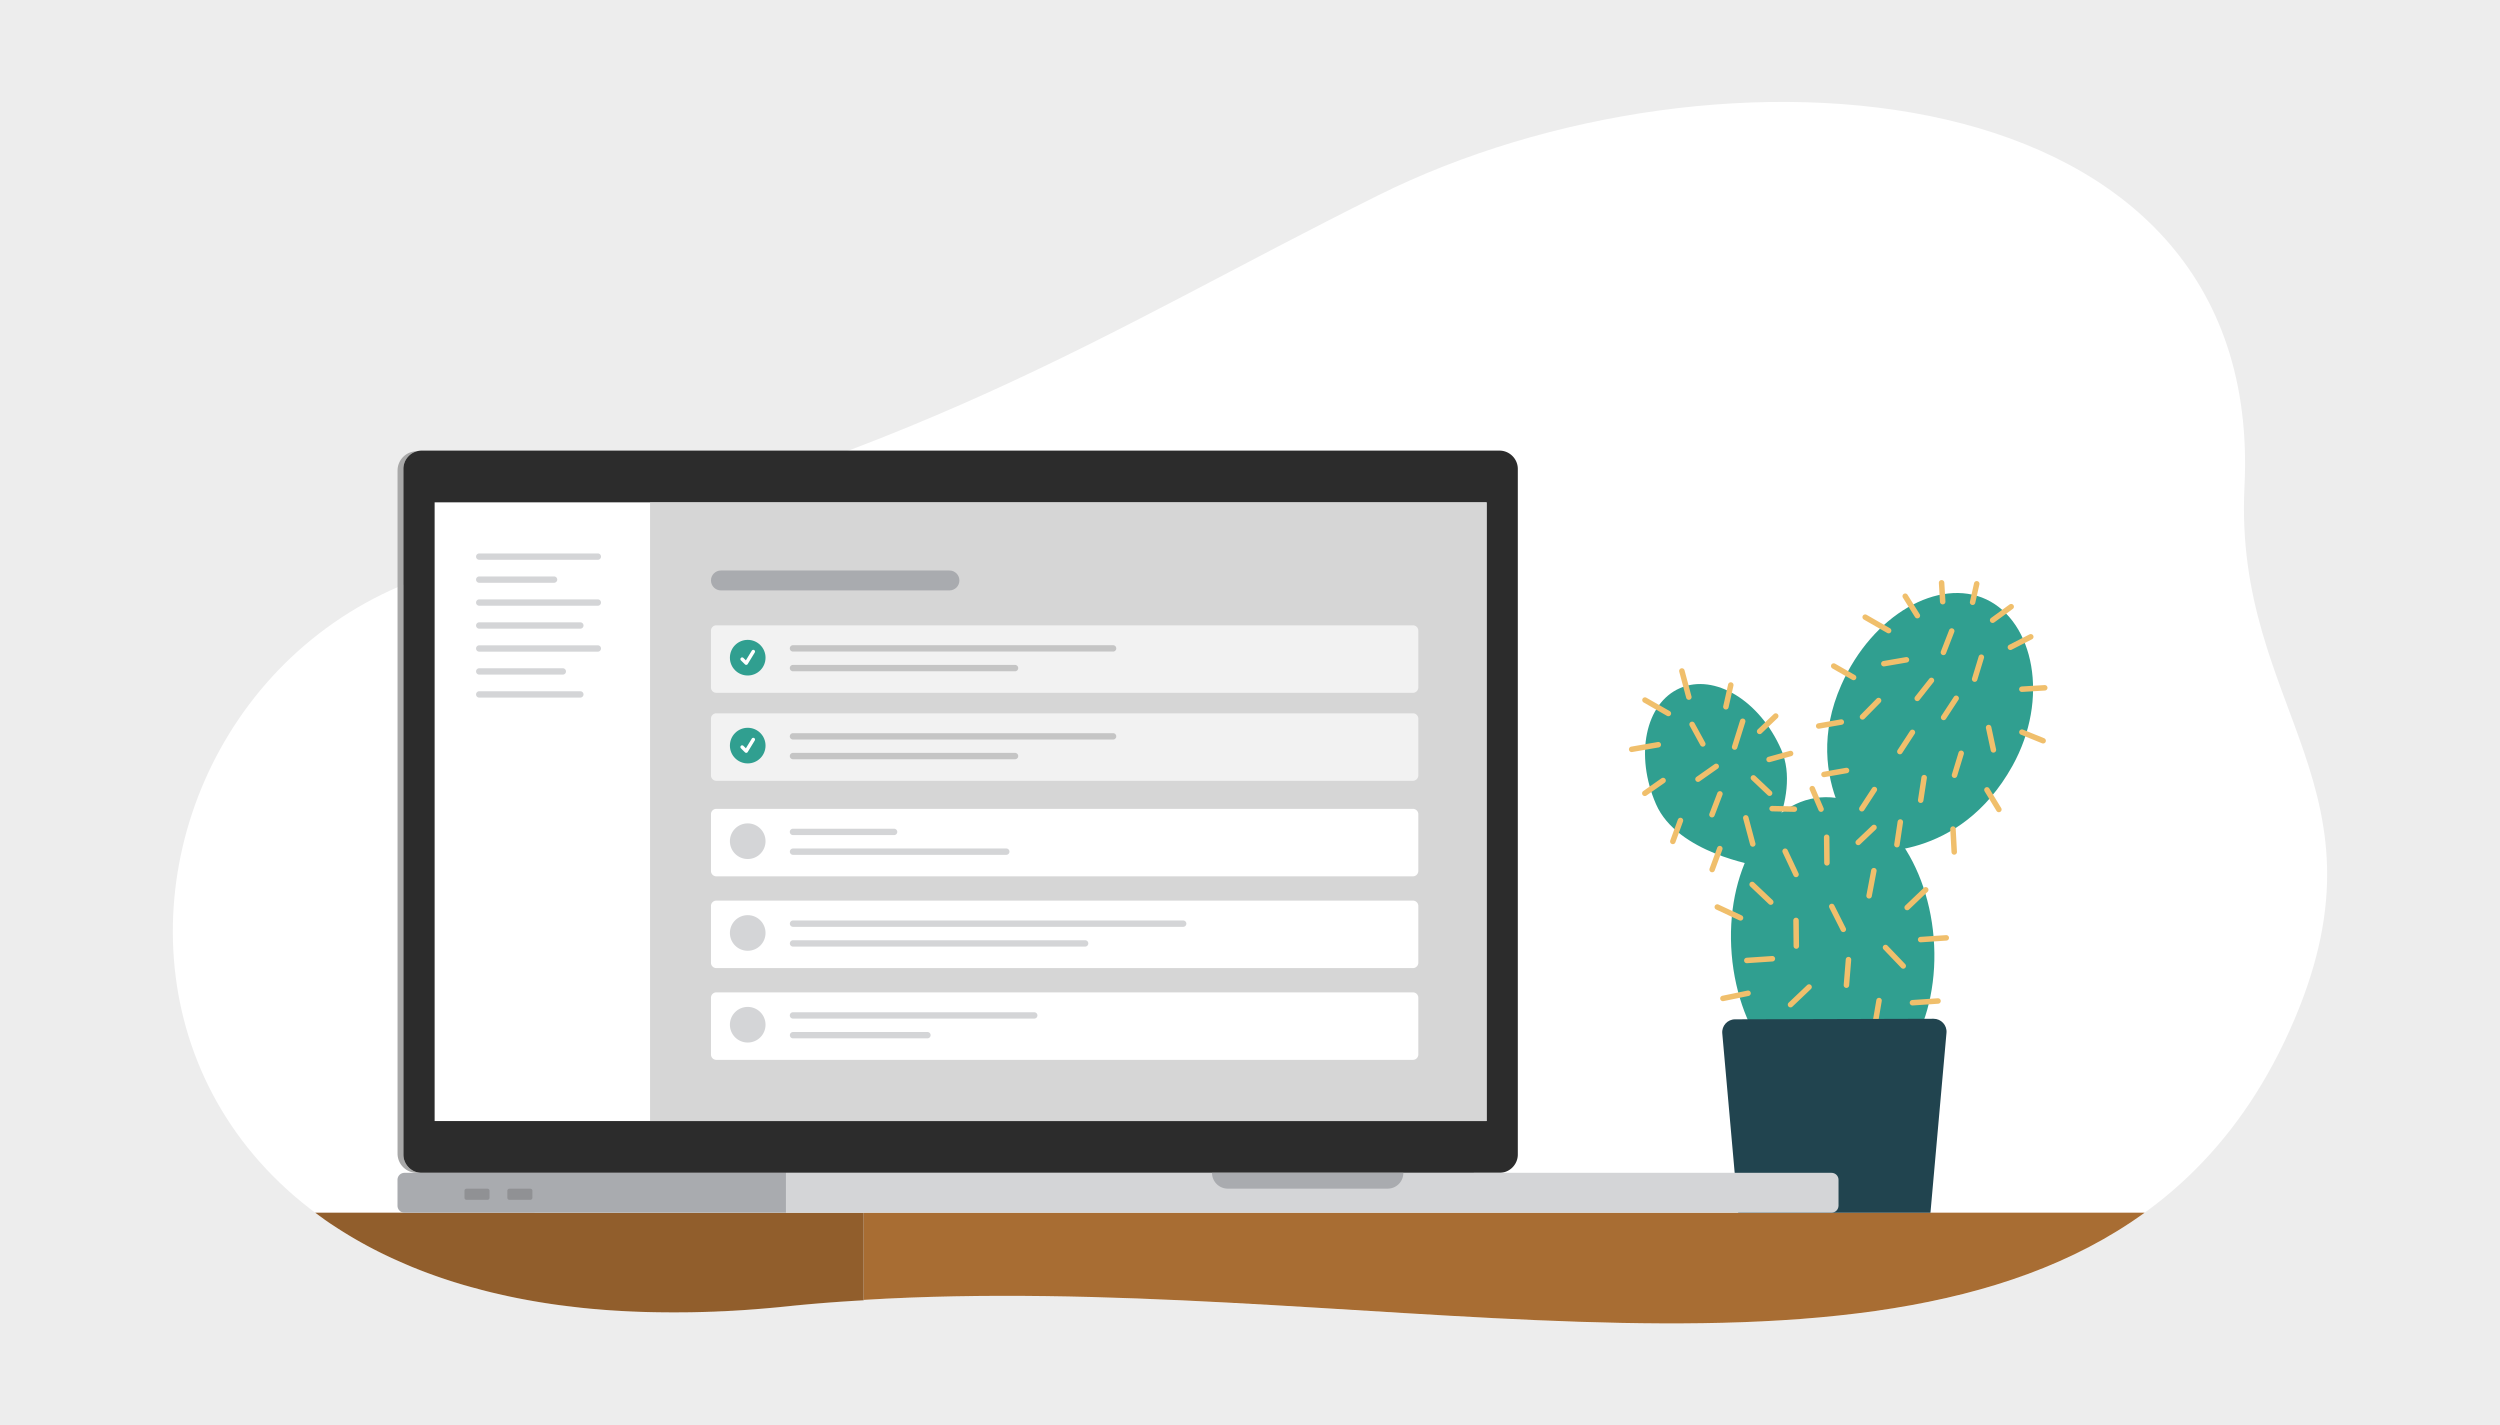 <svg height="256" viewBox="0 0 449 256" width="449" xmlns="http://www.w3.org/2000/svg"><g fill="none" fill-rule="evenodd"><path d="m0 0h449v256h-449z" fill="#ededed" fill-rule="nonzero"/><g transform="translate(31 18)"><path d="m372.11 69.39c-2.01 40.39 27.81 54.07 8.05 97.81-38.59 85.38-161.51 38.13-269.92 49.4-137.86 14.34-133.34-115.54-57.85-133.1 82.22-19.12 114.01-41.46 164.14-66.42 60.53-30.15 159.37-23.61 155.58 52.31z" fill="#fff"/><path d="m41.45 189.34v-123.12c0-1.5 1.01-2.77 2.38-3.17-1.9.01-3.43 1.56-3.43 3.46v122.67c0 1.91 1.55 3.46 3.46 3.46h.9a3.293 3.293 0 0 1 -3.31-3.3z" fill="#a8a8a8"/><path d="m41.45 66.23v123.12c0 1.82 1.48 3.3 3.3 3.3l193.55-.01c1.82 0 3.3-1.48 3.3-3.3v-123.11c0-1.82-1.48-3.3-3.3-3.3h-193.55a3.29 3.29 0 0 0 -3.3 3.3z" fill="#2c2c2c"/><path d="m47.06 72.22h188.94v111.12h-188.94z" fill="#fff" fill-rule="nonzero"/><path d="m124.12 199.8v15.66c86.5-5.26 179.45 20.97 230.06-15.66z" fill="#a86d33"/><ellipse cx="298.013" cy="151.904" fill="#309f90" fill-rule="nonzero" rx="18.191" ry="26.761" transform="matrix(.997 -.082 .082 .997 -11.427 24.886)"/><path d="m330.44 119.54c-9.61 17.32-26.06 15.35-26.06 15.35s-12.42-12.39-4.68-29.88c5.59-12.63 17.57-19.36 26.06-15.35 8.49 4.02 11.38 17.81 4.68 29.88zm-41.53-2.91c3.84 8.8-4.3 20.84-4.3 20.84s-14.36-2.24-18.19-11.04c-3.84-8.8-1.91-18.13 4.3-20.84 6.21-2.7 14.35 2.24 18.19 11.04z" fill="#309f90" fill-rule="nonzero"/><path d="m285.03 113.36 2.89-2.76m-1.19 7.8 3.86-1.07m-17.69-5.23 1.92 3.51m19.66 8.03 1.58 3.68m-17.09-18.38.88-3.91m38.06-14.97-.2-3.39m5.57 3.5.74-3.32m-56.33 35.33-3.28 2.3m12.82-4.84-3.27 2.3m12.86 2.52-2.91-2.75m7.36 5.61-4-.09m-9.37-2.65-1.43 3.74m-5.66 1.04-1.37 3.76m8.44 1.29-1.38 3.76m13.25 32.91-3.66 2.79m-3.14-13.48-4.51.93m32.38-5.83-3.18-3.32m-2.07-21.56-2.83 2.69m-8.83 25.97-3.33 3.17m10.41-8.09-.37 4.59m14.24-17.13-3.33 3.18m5.54 16.79-4.59.31m6.07-11.65-4.6.31m-26.63 3.44-4.59.31m23.75 7.2-.77 4.54m-1.26 7.19 1.33 4.41m-22.09-36.99 3.34 3.17m4.54 3.29.05 4.6m6.37-7.11 2.07 4.11m-2.07 17.48 2.07 4.12m-10.45-35.63 1.96 4.17m5.5-6.68.05 4.6m8.43 1.4-.86 4.52m-7.19 32.27-.86 4.53m-19.21-34.79 4.17 1.95m28.37 21.6 3.22 3.29m13.69-78.35 3.33-2.43m-.14 7.29 3.66-1.88m-61.41 10.83-1.25-4.69m12.73 31.07-1.25-4.69m49.58-23.11 4.11-.25m-4.1 7.96 3.81 1.55m-28.61-13.84 4.06-.7m-14.81 20.59 4.05-.71m-38.59-3.8 4.78-.83m46.51-8.32 2.55-3.23m-20.25 8.19 4.06-.71m4.29-18.84 4.21 2.42m2.98-6.18 2.18 3.49m-15.02 9.05 3.57 2.05m-37.47 4.06 4.2 2.41m13.35 1.4-1.45 4.63m37.5-17 1.49-3.84m4.12 8.64 1.2-3.94m-4.82 21.2 1.2-3.94m-1.25 17.72-.22-4.11m7.26-14.22-.86-4.02m-8.08-1.81 2.25-3.44m-6.37 18.31.62-4.06m-4.89 12.04.61-4.07m-.08-12.65 2.25-3.45m-9.08 13.72 2.25-3.45m-2.13-13.05 2.89-2.94m21.6 19.57-2.14-3.52" stroke="#f0bf6c" stroke-linecap="round" stroke-width=".988"/><path d="m280.62 165.07 35.65-.1c1.36 0 2.44 1.16 2.32 2.52l-2.88 32.32h-34.54c0-.02.01-.05.01-.07l-2.86-32.15c-.12-1.35.94-2.52 2.3-2.52z" fill="#21444f" fill-rule="nonzero"/><path d="m85.75 72.22h150.25v111.12h-150.25z" fill="#ccc" fill-rule="nonzero" opacity=".8"/><path d="m25.61 199.8c.26.19.52.38.78.58.01.01.02.02.03.02.25.18.51.36.76.55.02.01.03.02.05.04.25.18.51.35.76.53.02.01.04.03.06.04.26.18.52.35.78.52.02.01.03.02.05.03.27.18.54.35.81.53.01.01.02.01.03.02a78.75 78.75 0 0 0 8.17 4.59c.02.01.03.02.05.02.3.15.61.29.91.44.03.01.06.03.09.04.29.14.59.27.89.41.04.02.07.03.11.05.29.13.59.26.88.39.04.02.08.04.12.05.3.13.59.26.89.39.04.02.08.03.11.05.31.13.61.26.92.39.03.01.06.03.09.04.32.13.65.26.98.39.01.01.03.01.04.02 2.45.97 5 1.86 7.67 2.66.01 0 .02.01.03.01.36.11.73.22 1.1.32l.11.03c.34.1.69.2 1.03.29.05.01.1.03.16.04l1 .27c.06.02.12.03.18.05.33.09.66.17 1 .26.06.02.13.03.19.05.33.08.67.17 1.01.25.06.01.12.03.18.04.34.08.69.16 1.04.24.05.01.11.03.16.04l1.09.24.12.03c.4.09.79.17 1.19.25.01 0 .02 0 .03.01 2.5.51 5.09.96 7.76 1.33.03 0 .05.01.08.01.41.06.82.11 1.23.16.06.01.12.01.17.02.38.05.77.1 1.16.14l.22.03c.37.04.75.09 1.12.13l.25.03c.37.04.74.08 1.11.11l.26.03c.37.04.75.07 1.13.1.09.01.17.02.26.02.38.03.77.07 1.16.1.08.01.16.01.24.02l1.21.09c.06 0 .13.01.19.01.44.03.87.06 1.31.08.03 0 .07 0 .1.01 2.89.17 5.86.26 8.93.27h1.75c.43 0 .86-.01 1.29-.01h.3c.41-.01.83-.01 1.25-.02.11 0 .22-.01.33-.01l1.24-.03c.11 0 .23-.01.34-.01.41-.01.83-.03 1.25-.04.11 0 .22-.01.34-.01l1.27-.06c.11-.01.21-.01.32-.01.44-.02.88-.04 1.33-.07.09-.01.18-.01.27-.01l1.43-.09c.06 0 .12-.01.18-.01.54-.03 1.08-.07 1.62-.11l1.17-.09c1.78-.14 3.58-.3 5.41-.49 4.57-.48 9.2-.84 13.88-1.1v-15.73z" fill="#915e2c"/><g fill-rule="nonzero"><path d="m297.93 199.8h-187.76v-7.16h187.77c.7 0 1.26.56 1.26 1.26v4.64c-.01.7-.57 1.26-1.27 1.26z" fill="#d4d5d7"/><path d="m218.22 195.48h-28.71c-1.56 0-2.83-1.27-2.83-2.83h34.36a2.819 2.819 0 0 1 -2.82 2.83zm-108.05 4.32h-68.52c-.7 0-1.26-.56-1.26-1.26v-4.64c0-.7.56-1.26 1.26-1.26h68.51v7.16z" fill="#a9abaf"/><path d="m56.55 197.49h-3.76a.37.37 0 0 1 -.37-.37v-1.26c0-.21.17-.37.37-.37h3.76c.21 0 .37.17.37.37v1.26c0 .2-.17.37-.37.37zm7.7 0h-3.76a.37.37 0 0 1 -.37-.37v-1.26c0-.21.17-.37.37-.37h3.76c.21 0 .37.17.37.37v1.26c0 .2-.17.37-.37.37z" fill="#909194"/><path d="m222.76 106.43h-125.11a.96.96 0 0 1 -.96-.96v-10.2c0-.53.43-.96.96-.96h125.12c.53 0 .96.43.96.96v10.2c-.01.53-.44.96-.97.96z" fill="#f2f2f2"/><path d="m103.29 103.32c-1.77 0-3.2-1.43-3.2-3.2s1.43-3.2 3.2-3.2 3.2 1.43 3.2 3.2-1.43 3.2-3.2 3.2z" fill="#309f90"/><path d="m168.91 99.02h-57.49a.57.57 0 1 1 0-1.14h57.49a.57.57 0 1 1 0 1.14zm-17.61 3.54h-39.88a.57.57 0 1 1 0-1.14h39.88c.32 0 .57.26.57.57 0 .32-.25.57-.57.57z" fill="#999" opacity=".5"/></g><path d="m102.29 100.38.73.72 1.27-2.08" stroke="#fff" stroke-linecap="round" stroke-linejoin="round" stroke-width=".629"/><path d="m222.76 122.23h-125.11a.96.96 0 0 1 -.96-.96v-10.2c0-.53.43-.96.96-.96h125.12c.53 0 .96.43.96.96v10.2c-.01.53-.44.96-.97.96z" fill="#f2f2f2" fill-rule="nonzero"/><path d="m103.29 119.11c-1.77 0-3.2-1.43-3.2-3.2s1.43-3.2 3.2-3.2 3.2 1.43 3.2 3.2-1.43 3.2-3.2 3.2z" fill="#309f90" fill-rule="nonzero"/><path d="m168.91 114.82h-57.49a.57.57 0 1 1 0-1.14h57.49a.57.57 0 1 1 0 1.14zm-17.61 3.54h-39.88a.57.57 0 1 1 0-1.14h39.88a.57.57 0 1 1 0 1.14z" fill="#999" fill-rule="nonzero" opacity=".5"/><path d="m102.29 116.17.73.73 1.27-2.08" stroke="#fff" stroke-linecap="round" stroke-linejoin="round" stroke-width=".629"/><g fill-rule="nonzero"><path d="m222.76 139.39h-125.11a.96.96 0 0 1 -.96-.96v-10.2c0-.53.43-.96.96-.96h125.12c.53 0 .96.43.96.96v10.2c-.01.54-.44.96-.97.96z" fill="#fff"/><g fill="#d4d5d7"><path d="m103.29 136.28c-1.77 0-3.2-1.43-3.2-3.2s1.43-3.2 3.2-3.2 3.2 1.43 3.2 3.2-1.43 3.2-3.2 3.2z"/><path d="m129.58 131.98h-18.16a.57.57 0 1 1 0-1.14h18.16c.32 0 .57.26.57.57 0 .32-.25.57-.57.57zm20.15 3.55h-38.3a.57.57 0 1 1 0-1.14h38.3c.32 0 .57.26.57.57s-.26.57-.57.57z"/></g></g><g fill-rule="nonzero"><path d="m222.76 155.87h-125.11a.96.96 0 0 1 -.96-.96v-10.2c0-.53.43-.96.96-.96h125.12c.53 0 .96.43.96.96v10.2c-.01.54-.44.96-.97.96z" fill="#fff"/><g fill="#d4d5d7"><path d="m103.29 152.76c-1.77 0-3.2-1.43-3.2-3.2s1.43-3.2 3.2-3.2 3.2 1.43 3.2 3.2-1.43 3.2-3.2 3.2z"/><path d="m181.5 148.46h-70.07a.57.57 0 1 1 0-1.14h70.07a.57.57 0 1 1 0 1.14zm-17.61 3.55h-52.46a.57.57 0 1 1 0-1.14h52.46c.32 0 .57.26.57.57s-.26.57-.57.57z"/></g></g><g fill-rule="nonzero"><path d="m222.76 172.35h-125.11a.96.96 0 0 1 -.96-.96v-10.2c0-.53.43-.96.96-.96h125.12c.53 0 .96.43.96.96v10.2c-.01.54-.44.96-.97.96z" fill="#fff"/><g fill="#d4d5d7"><path d="m103.29 169.24c-1.77 0-3.2-1.43-3.2-3.2s1.43-3.2 3.2-3.2 3.2 1.43 3.2 3.2-1.43 3.2-3.2 3.2z"/><path d="m154.75 164.94h-43.33a.57.57 0 1 1 0-1.14h43.33c.32 0 .57.26.57.57 0 .32-.25.57-.57.57zm-19.18 3.55h-24.14a.57.57 0 1 1 0-1.14h24.14c.32 0 .57.26.57.57s-.26.57-.57.57z"/></g></g><path d="m139.52 88.04h-41.04c-.99 0-1.79-.8-1.79-1.79s.8-1.79 1.79-1.79h41.04c.99 0 1.79.8 1.79 1.79s-.8 1.79-1.79 1.79z" fill="#a9abaf" fill-rule="nonzero"/><path d="m76.37 82.54h-21.3a.57.57 0 1 1 0-1.14h21.3a.57.57 0 1 1 0 1.14zm-7.86 4.13h-13.44a.57.57 0 1 1 0-1.14h13.44c.32 0 .57.26.57.57s-.26.57-.57.57zm7.86 4.12h-21.3a.57.57 0 1 1 0-1.14h21.3a.57.57 0 1 1 0 1.14zm-3.14 4.12h-18.16a.57.57 0 1 1 0-1.14h18.16a.57.57 0 1 1 0 1.14zm3.14 4.13h-21.3a.57.57 0 1 1 0-1.14h21.3a.57.57 0 1 1 0 1.14zm-6.29 4.12h-15.01a.57.57 0 1 1 0-1.14h15.01c.32 0 .57.26.57.57 0 .32-.25.57-.57.57zm3.15 4.13h-18.16a.57.57 0 1 1 0-1.14h18.16c.32 0 .57.26.57.57s-.26.57-.57.57z" fill="#d4d5d7" fill-rule="nonzero"/></g></g></svg>